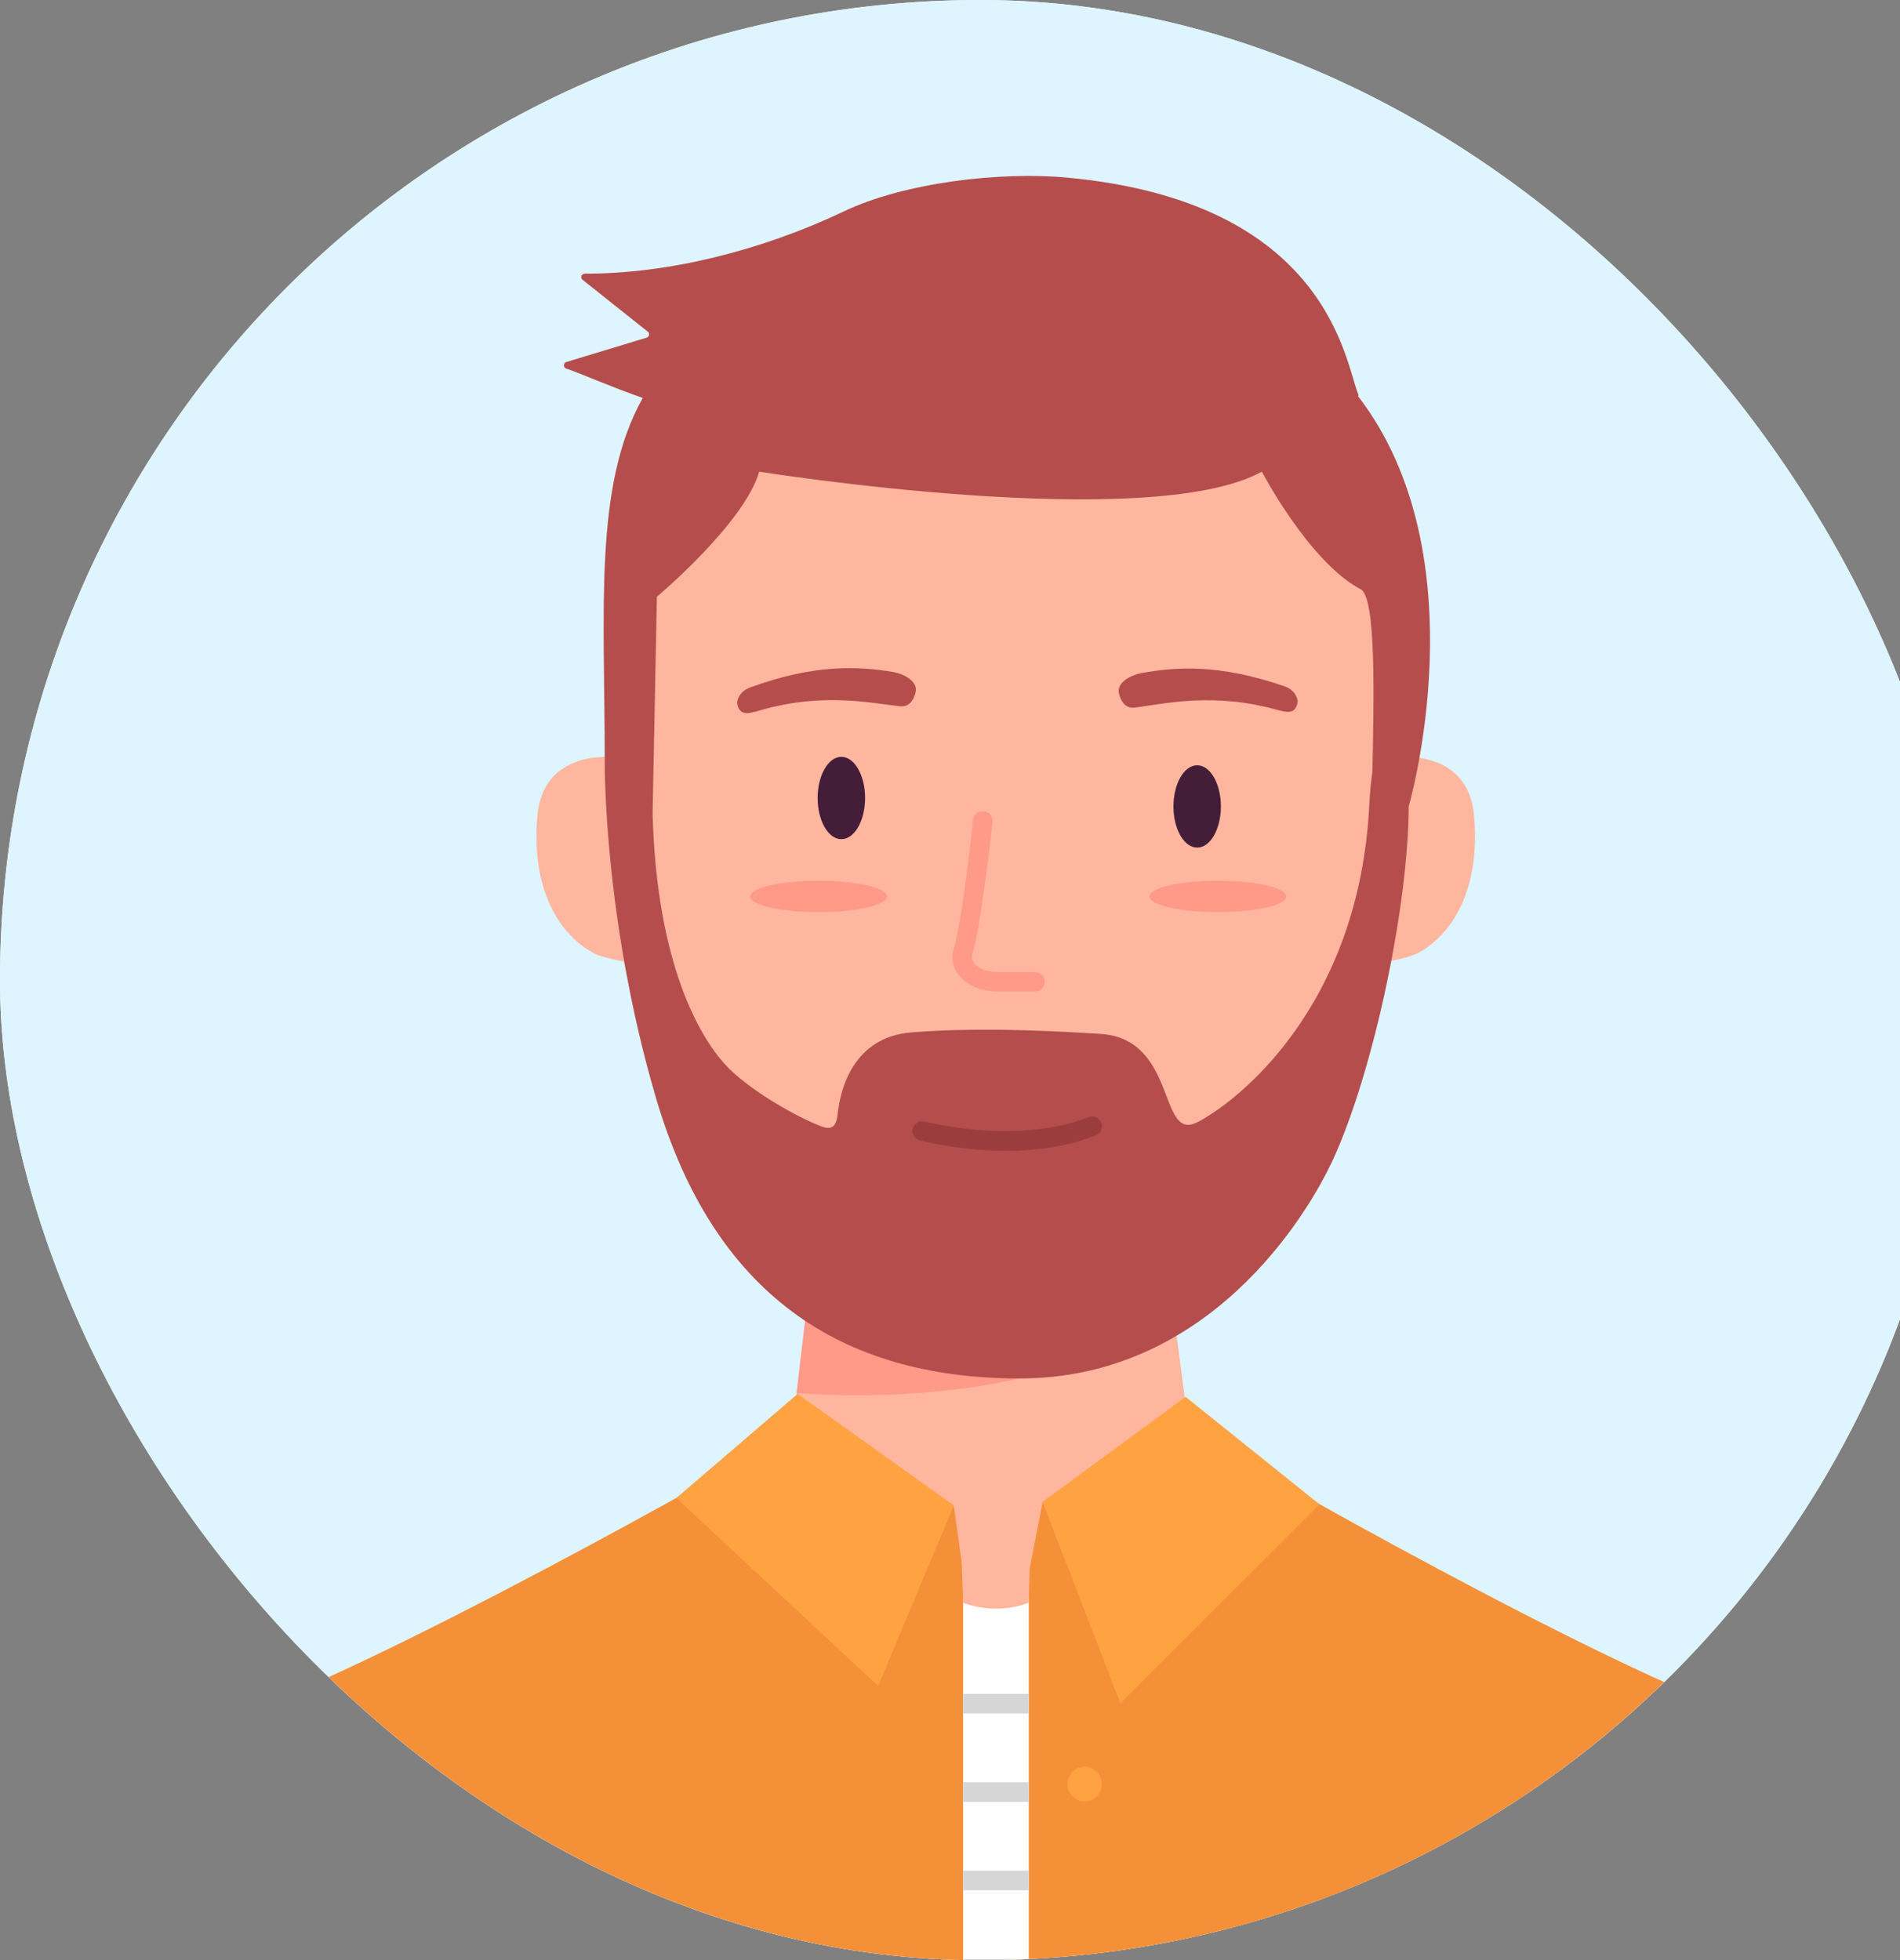 <svg width="252" height="260" viewBox="0 0 252 260" fill="none" xmlns="http://www.w3.org/2000/svg">
<rect x="0" y="0" width="252" height="260" fill="#808080" stroke="none"/>
<g clip-path="url(#clip0_202_1805)">
<rect width="260" height="260" rx="130" fill="white"/>
<circle cx="130" cy="130" r="130" fill="#DEF4FF"/>
<path d="M185.457 100.436C185.457 100.436 194.661 99.318 195.493 108.08C196.325 116.842 193.387 123.576 187.927 126.488C187.927 126.488 186.757 127.06 184.079 127.528L185.457 100.462V100.436Z" fill="#FFB69F"/>
<path d="M81.328 100.436C81.328 100.436 72.124 99.318 71.292 108.08C70.46 116.842 73.398 123.576 78.858 126.488C78.858 126.488 80.028 127.06 82.706 127.528L81.328 100.462V100.436Z" fill="#FFB69F"/>
<path d="M7.8 272.3C7.8 272.3 7.8 235.536 29.328 228.282C50.856 221.028 99.502 193.182 99.502 193.182H132.418V272.3H7.8V272.3Z" fill="#F49037"/>
<path d="M255.006 272.3C255.006 272.3 255.006 235.536 233.478 228.282C211.95 221.028 163.824 193.182 163.824 193.182H130.388V272.3H255.006V272.3Z" fill="#F49037"/>
<path d="M107.692 167.751L104.65 193.179H158.158L154.83 167.751H107.692Z" fill="#FFB69F"/>
<path d="M131.404 208.392C146.18 208.392 158.158 203.189 158.158 196.77C158.158 190.352 146.18 185.148 131.404 185.148C116.628 185.148 104.65 190.352 104.65 196.77C104.65 203.189 116.628 208.392 131.404 208.392Z" fill="#FFB69F"/>
<path d="M105.663 184.754C105.663 184.754 142.193 188.108 155.063 172.092V153.684L108.757 158.13L105.663 184.754V184.754Z" fill="#FF9988"/>
<path d="M133.588 175.136C163.039 175.136 186.914 144.614 186.914 106.964C186.914 69.313 163.039 38.792 133.588 38.792C104.137 38.792 80.262 69.313 80.262 106.964C80.262 144.614 104.137 175.136 133.588 175.136Z" fill="#FFB69F"/>
<path d="M180.154 52.522C180.154 52.522 180.206 52.392 180.154 52.314C178.386 48.076 176.228 26.782 141.544 23.558C132.652 22.726 119.938 24.208 111.878 28.056C100.828 33.308 88.478 36.324 77.558 36.298C77.09 36.298 76.908 36.922 77.324 37.156L85.852 43.942C86.19 44.124 86.164 44.618 85.8 44.774L75.088 48.024C74.698 48.18 74.698 48.752 75.088 48.882C76.83 49.454 81.25 51.404 85.254 52.782C78.702 64.378 80.21 81.044 80.21 101.064C80.21 101.064 80.002 121.812 86.996 145.602C94.64 171.602 111.41 182.756 135.044 182.834C160.212 182.938 173.342 161.358 176.852 153.688C182.208 141.936 186.81 120.096 186.836 106.966C186.836 106.966 196.508 73.79 180.102 52.522H180.154ZM158.782 148.852C153.582 151.504 156.208 137.698 145.86 137.126C142.402 136.918 130.65 136.112 120.77 136.944C113.256 137.594 111.436 144.354 111.098 147.786C110.942 149.268 110.422 149.944 109.018 149.424C105.898 148.28 99.268 144.588 96.148 141.156C92.924 137.62 87.1 128.078 86.554 107.928L87.126 79.146C87.126 79.146 98.696 69.448 100.698 62.558C100.698 62.558 152.386 70.826 167.362 62.558C167.362 62.558 173.628 74.544 180.466 78.158C182.572 79.25 182.208 92.926 182.026 102.364C181.844 103.638 181.688 105.094 181.61 106.81C180.232 133.772 163.93 146.226 158.756 148.878L158.782 148.852Z" fill="#B54D4D"/>
<path d="M158.783 112.422C160.52 112.422 161.929 109.977 161.929 106.962C161.929 103.946 160.52 101.502 158.783 101.502C157.045 101.502 155.637 103.946 155.637 106.962C155.637 109.977 157.045 112.422 158.783 112.422Z" fill="#441D39"/>
<path d="M111.592 111.304C113.329 111.304 114.738 108.86 114.738 105.844C114.738 102.829 113.329 100.384 111.592 100.384C109.854 100.384 108.446 102.829 108.446 105.844C108.446 108.86 109.854 111.304 111.592 111.304Z" fill="#441D39"/>
<path d="M137.254 131.508H132.288C130.078 131.508 128.128 130.65 127.088 129.22C126.334 128.206 126.126 127.01 126.49 125.84C127.608 122.252 129.064 108.862 129.064 108.732C129.142 108.004 129.766 107.51 130.494 107.588C131.196 107.666 131.716 108.316 131.638 109.018C131.586 109.59 130.13 122.772 128.96 126.62C128.856 127.01 128.908 127.348 129.168 127.712C129.714 128.44 130.936 128.934 132.288 128.934H137.254C137.982 128.934 138.554 129.506 138.554 130.234C138.554 130.962 137.982 131.534 137.254 131.534V131.508Z" fill="#FF9988"/>
<path d="M161.537 120.977C166.549 120.977 170.611 120.046 170.611 118.897C170.611 117.748 166.549 116.817 161.537 116.817C156.526 116.817 152.463 117.748 152.463 118.897C152.463 120.046 156.526 120.977 161.537 120.977Z" fill="#FF9988"/>
<path d="M108.575 120.977C113.586 120.977 117.649 120.046 117.649 118.897C117.649 117.748 113.586 116.817 108.575 116.817C103.563 116.817 99.501 117.748 99.501 118.897C99.501 120.046 103.563 120.977 108.575 120.977Z" fill="#FF9988"/>
<path d="M169.805 94.274C161.147 91.726 154.517 93.338 150.487 93.858C148.771 94.066 148.407 91.96 148.407 91.96C148.069 90.53 149.993 89.542 151.345 89.282C155.895 88.45 161.719 88.034 170.351 91.024C172.015 91.596 172.119 93 172.119 93C171.937 94.56 170.949 94.586 169.805 94.248V94.274Z" fill="#B54D4D"/>
<path d="M100.099 94.433C108.705 91.729 115.361 93.237 119.391 93.679C121.107 93.861 121.445 91.755 121.445 91.755C121.757 90.325 119.807 89.363 118.455 89.129C113.879 88.375 108.055 88.037 99.501 91.183C97.837 91.781 97.759 93.185 97.759 93.185C97.967 94.745 98.955 94.745 100.073 94.407L100.099 94.433Z" fill="#B54D4D"/>
<path d="M133.302 152.622C127.166 152.622 122.278 151.322 121.966 151.244C121.264 151.062 120.874 150.334 121.056 149.658C121.238 148.982 121.966 148.566 122.642 148.748C122.772 148.774 134.732 151.946 144.378 148.176C145.054 147.916 145.808 148.254 146.068 148.904C146.328 149.58 145.99 150.334 145.34 150.594C141.362 152.154 137.098 152.648 133.328 152.648L133.302 152.622Z" fill="#9B3D3D"/>
<path d="M105.794 184.884L126.49 199.652L116.48 223.624L89.7 198.69L105.794 184.884Z" fill="#FFA242"/>
<path d="M126.49 199.652L127.738 208.518L123.032 207.92L126.49 199.652Z" fill="#F49037"/>
<path d="M138.295 199.185L136.475 208.519L141.571 207.661L138.295 199.185Z" fill="#F49037"/>
<path d="M138.295 199.185L157.249 185.275L175.007 199.523L148.591 225.913L138.295 199.185Z" fill="#FFA242"/>
<path d="M136.448 211.925H127.738V272.271H136.448V211.925Z" fill="white"/>
<path d="M127.555 207.274L127.737 212.578C127.737 212.578 131.793 214.346 136.447 212.578L136.577 207.768L127.529 207.248L127.555 207.274Z" fill="#FFB69F"/>
<path d="M136.448 224.666H127.738V227.266H136.448V224.666Z" fill="#D6D6D6"/>
<path d="M136.448 236.392H127.738V238.992H136.448V236.392Z" fill="#D6D6D6"/>
<path d="M136.448 248.117H127.738V250.717H136.448V248.117Z" fill="#D6D6D6"/>
<path d="M136.448 259.843H127.738V262.443H136.448V259.843Z" fill="#D6D6D6"/>
<path d="M143.858 238.916C145.122 238.916 146.146 237.892 146.146 236.628C146.146 235.365 145.122 234.34 143.858 234.34C142.595 234.34 141.57 235.365 141.57 236.628C141.57 237.892 142.595 238.916 143.858 238.916Z" fill="#FFA242"/>
<path d="M143.858 264.444C145.122 264.444 146.146 263.42 146.146 262.156C146.146 260.892 145.122 259.868 143.858 259.868C142.595 259.868 141.57 260.892 141.57 262.156C141.57 263.42 142.595 264.444 143.858 264.444Z" fill="#FFA242"/>
</g>
<defs>
<clipPath id="clip0_202_1805">
<rect width="260" height="260" rx="130" fill="white"/>
</clipPath>
</defs>
</svg>

